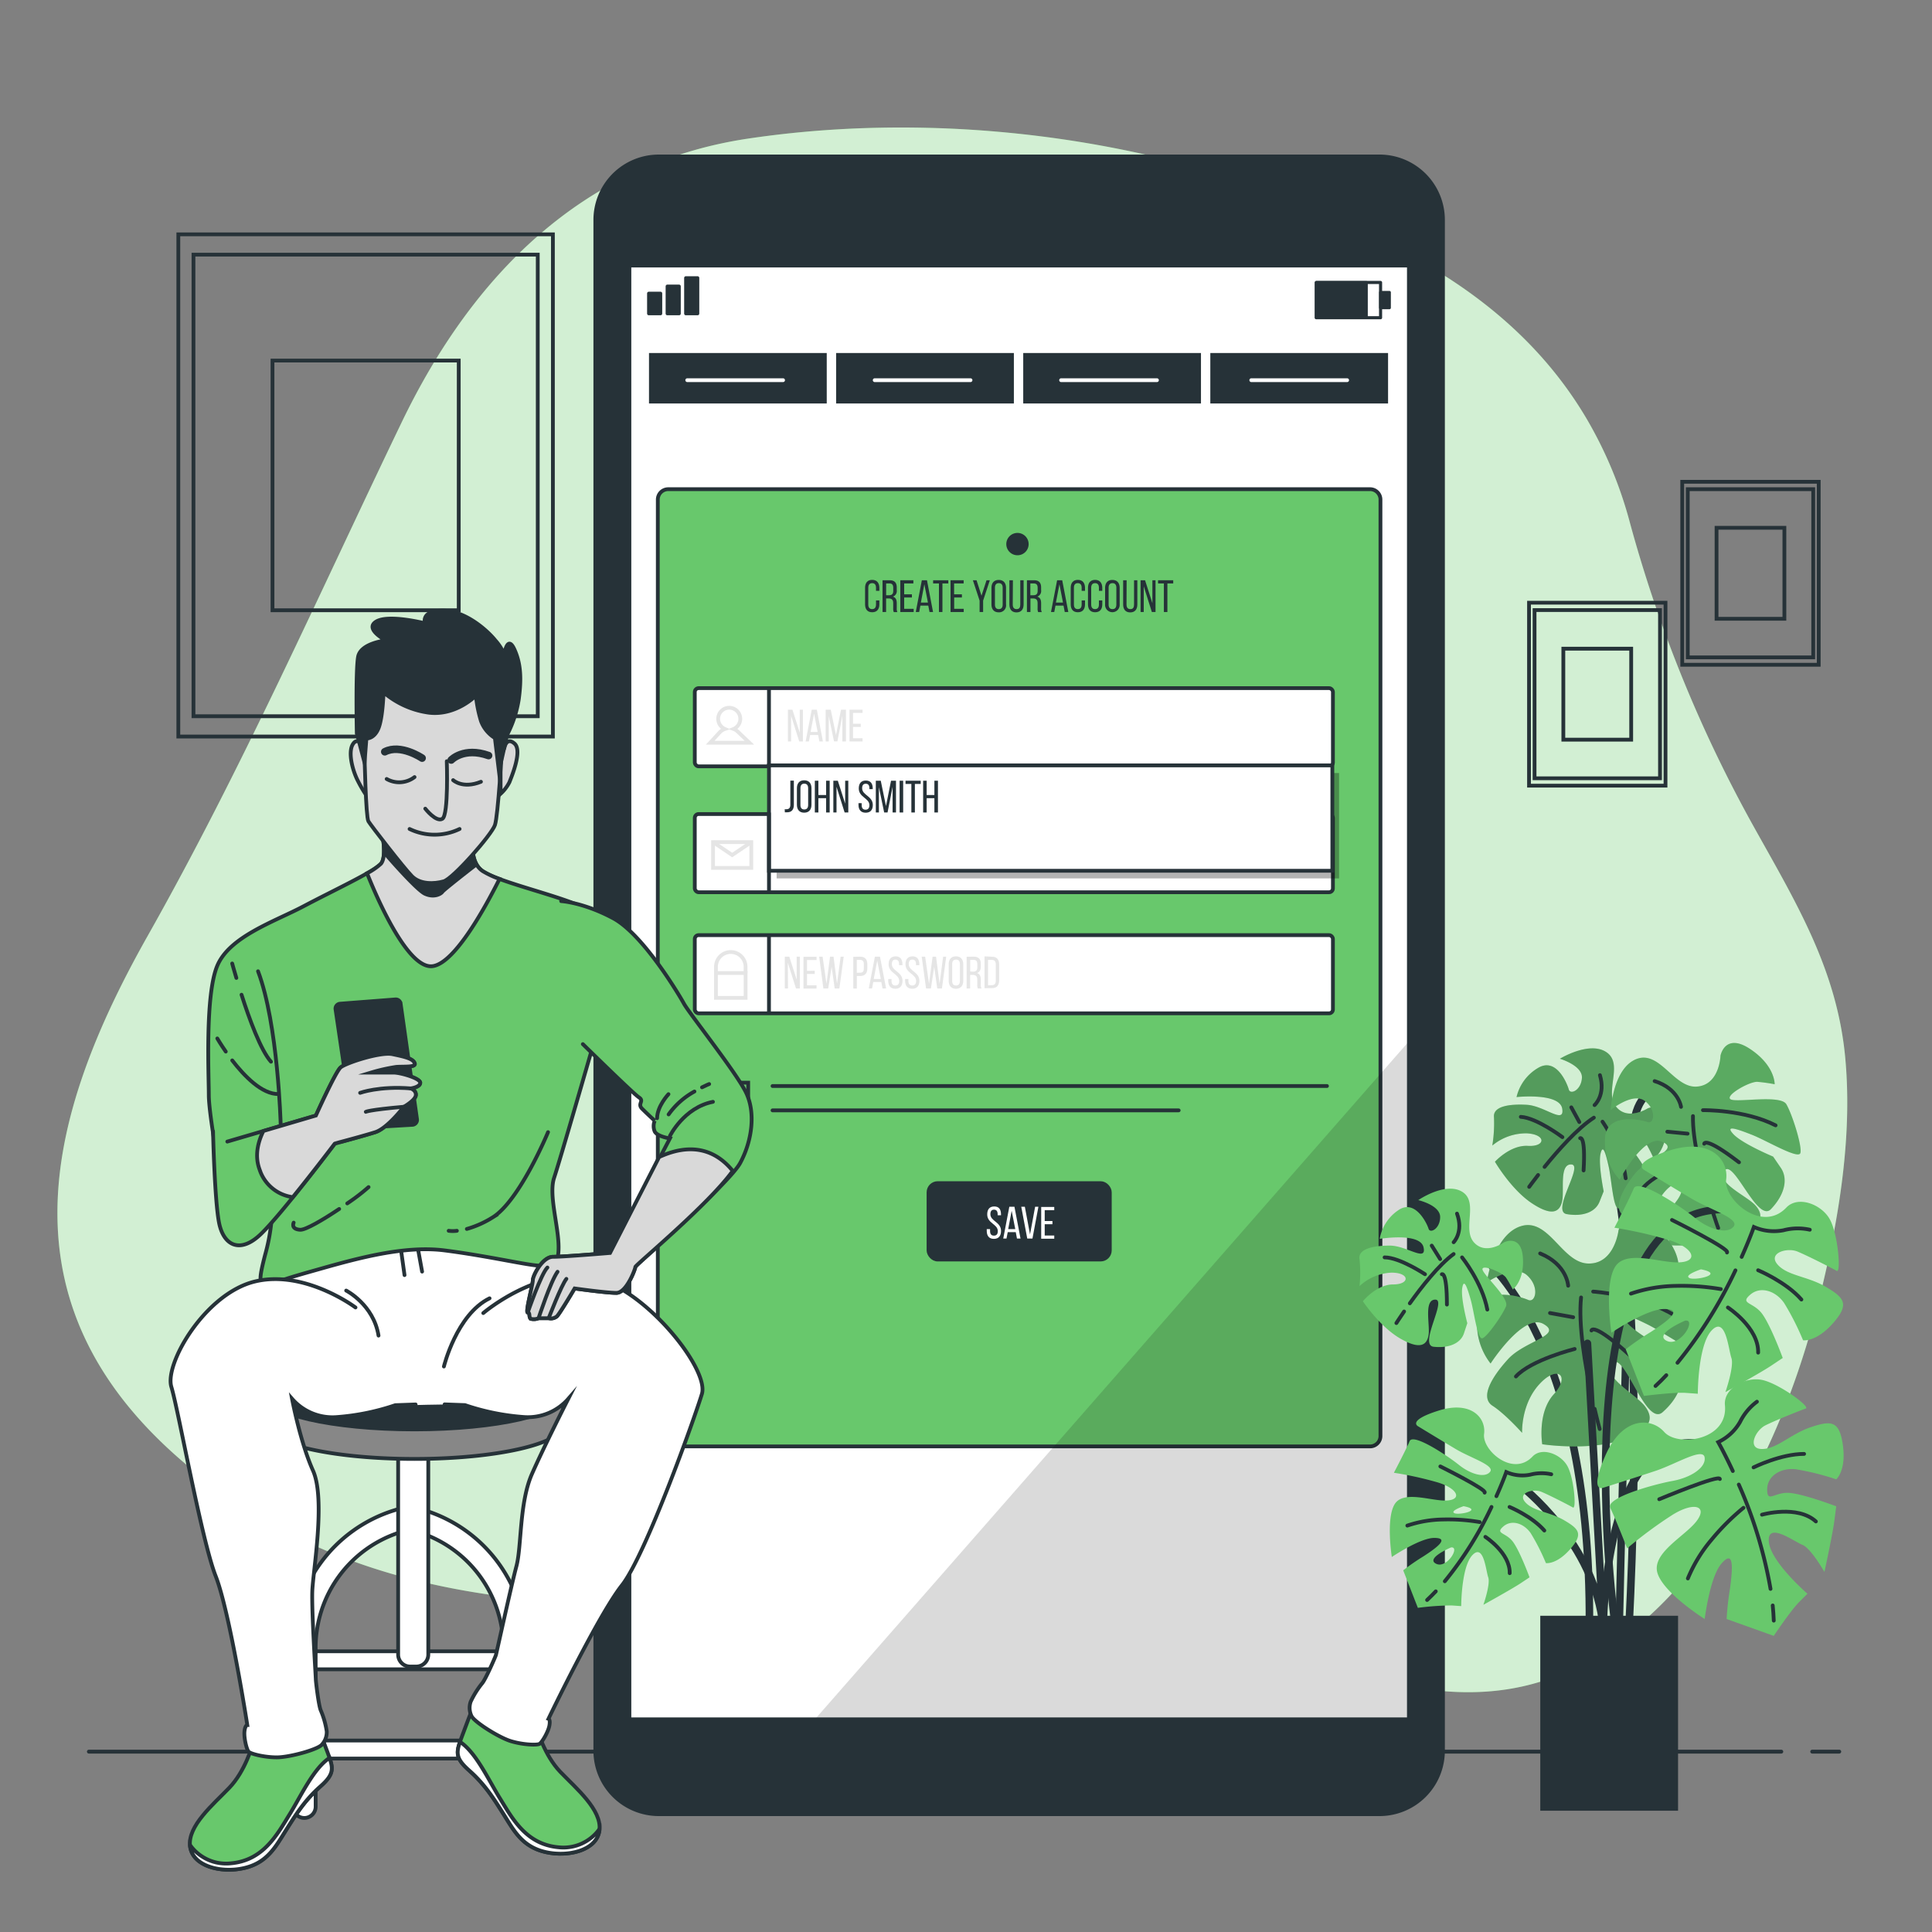 <svg xmlns="http://www.w3.org/2000/svg" viewBox="0 0 500 500"><rect x="0" y="0" width="500" height="500" fill="#808080" stroke="none"/><g id="freepik--background-simple--inject-5"><path d="M410.72,108.55c-8.7-14.82-20.88-26.94-36.28-36.83-51.29-32.93-121-44.78-180.9-35.84-42.8,6.4-71.33,35.49-89.58,73.4-21.57,44.8-41.15,89.36-65.71,132.87C10.07,292.08-2.57,344,58.66,387.06c53,37.29,119.44,27.61,180.18,26.42,20.13-.4,40.41.27,60.22,4.16,39.36,7.75,77.59,35.26,116.3,9.57,29.43-19.53,46.76-56.44,55.16-89.87,5-19.92,8.94-41.9,7.08-63-2-23.17-12.71-40.61-23.7-60.34a351.47,351.47,0,0,1-32.1-78.8A107.85,107.85,0,0,0,410.72,108.55Z" style="fill:#68C86C"></path><path d="M410.72,108.55c-8.7-14.82-20.88-26.94-36.28-36.83-51.29-32.93-121-44.78-180.9-35.84-42.8,6.4-71.33,35.49-89.58,73.4-21.57,44.8-41.15,89.36-65.71,132.87C10.07,292.08-2.57,344,58.66,387.06c53,37.29,119.44,27.61,180.18,26.42,20.13-.4,40.41.27,60.22,4.16,39.36,7.75,77.59,35.26,116.3,9.57,29.43-19.53,46.76-56.44,55.16-89.87,5-19.92,8.94-41.9,7.08-63-2-23.17-12.71-40.61-23.7-60.34a351.47,351.47,0,0,1-32.1-78.8A107.85,107.85,0,0,0,410.72,108.55Z" style="fill:#fff;opacity:0.7"></path></g><g id="freepik--Floor--inject-5"><line x1="469" y1="453.32" x2="476" y2="453.32" style="fill:none;stroke:#263238;stroke-linecap:round;stroke-miterlimit:10"></line><line x1="23" y1="453.32" x2="461" y2="453.32" style="fill:none;stroke:#263238;stroke-linecap:round;stroke-miterlimit:10"></line></g><g id="freepik--Pictures--inject-5"><rect x="46.15" y="60.65" width="96.94" height="129.96" style="fill:none;stroke:#263238;stroke-linecap:round;stroke-miterlimit:10;stroke-width:0.979px"></rect><rect x="50.07" y="65.9" width="89.1" height="119.46" style="fill:none;stroke:#263238;stroke-linecap:round;stroke-miterlimit:10;stroke-width:0.979px"></rect><rect x="70.52" y="93.31" width="48.2" height="64.62" style="fill:none;stroke:#263238;stroke-linecap:round;stroke-miterlimit:10;stroke-width:0.979px"></rect><rect x="395.71" y="155.98" width="35.32" height="47.35" style="fill:none;stroke:#263238;stroke-linecap:round;stroke-miterlimit:10;stroke-width:0.979px"></rect><rect x="397.14" y="157.89" width="32.47" height="43.53" style="fill:none;stroke:#263238;stroke-linecap:round;stroke-miterlimit:10;stroke-width:0.979px"></rect><rect x="404.59" y="167.88" width="17.56" height="23.55" style="fill:none;stroke:#263238;stroke-linecap:round;stroke-miterlimit:10;stroke-width:0.979px"></rect><rect x="435.36" y="124.69" width="35.32" height="47.35" style="fill:none;stroke:#263238;stroke-linecap:round;stroke-miterlimit:10;stroke-width:0.979px"></rect><rect x="436.79" y="126.6" width="32.47" height="43.53" style="fill:none;stroke:#263238;stroke-linecap:round;stroke-miterlimit:10;stroke-width:0.979px"></rect><rect x="444.24" y="136.59" width="17.56" height="23.55" style="fill:none;stroke:#263238;stroke-linecap:round;stroke-miterlimit:10;stroke-width:0.979px"></rect></g><g id="freepik--Device--inject-5"><rect x="155.56" y="60.02" width="212.48" height="393.62" style="fill:#fff"></rect><path d="M172.94,126.6H354.57a2.69,2.69,0,0,1,2.69,2.69V371.64a2.69,2.69,0,0,1-2.69,2.69H172.94a2.7,2.7,0,0,1-2.7-2.7V129.3A2.7,2.7,0,0,1,172.94,126.6Z" style="fill:#68C86C;stroke:#263238;stroke-linecap:round;stroke-miterlimit:10;stroke-width:0.979px"></path><rect x="179.81" y="210.67" width="165.15" height="20.24" rx="1" style="fill:#fff;stroke:#263238;stroke-linecap:round;stroke-miterlimit:10;stroke-width:0.979px"></rect><rect x="179.81" y="178.09" width="165.15" height="20.24" rx="1" style="fill:#fff;stroke:#263238;stroke-linecap:round;stroke-miterlimit:10;stroke-width:0.979px"></rect><rect x="200.99" y="200.06" width="145.56" height="27.27" style="opacity:0.3"></rect><rect x="199.01" y="198.08" width="145.8" height="27.27" style="fill:#fff;stroke:#263238;stroke-linecap:round;stroke-miterlimit:10;stroke-width:0.979px"></rect><path d="M203.08,209.43a3.62,3.62,0,0,0,.46,0c.6,0,1-.32,1-1.15v-6.25h.91v6.19c0,1.53-.77,2-1.75,2a5.56,5.56,0,0,1-.58,0Z" style="fill:#263238"></path><path d="M206.24,204c0-1.25.62-2.06,1.88-2.06s1.89.81,1.89,2.06v4.25c0,1.25-.62,2.07-1.89,2.07s-1.88-.82-1.88-2.07Zm.91,4.3c0,.75.31,1.19,1,1.19s1-.44,1-1.19V204c0-.74-.31-1.19-1-1.19s-1,.45-1,1.19Z" style="fill:#263238"></path><path d="M211.8,206.57v3.7h-.92v-8.22h.92v3.7h2v-3.7h.92v8.22h-.92v-3.7Z" style="fill:#263238"></path><path d="M216.49,210.27h-.82v-8.22h1.16l1.9,5.94v-5.94h.81v8.22h-.95l-2.1-6.65Z" style="fill:#263238"></path><path d="M225.86,204v.22H225V204c0-.74-.28-1.17-.94-1.17s-.94.43-.94,1.16c0,1.85,2.76,2,2.76,4.34,0,1.24-.59,2-1.85,2s-1.85-.81-1.85-2v-.47H223v.51c0,.74.31,1.18,1,1.18s1-.44,1-1.18c0-1.83-2.75-2-2.75-4.32,0-1.27.59-2.05,1.82-2.05S225.86,202.78,225.86,204Z" style="fill:#263238"></path><path d="M229.7,210.26h-.88l-1.36-6.54v6.55h-.8v-8.22h1.28l1.35,6.56,1.31-6.56h1.28v8.22H231v-6.61Z" style="fill:#263238"></path><path d="M233.74,202.05v8.22h-.92v-8.22Z" style="fill:#263238"></path><path d="M235.86,210.27v-7.39h-1.51v-.83h3.93v.83h-1.51v7.39Z" style="fill:#263238"></path><path d="M239.82,206.57v3.7h-.91v-8.22h.91v3.7h2v-3.7h.92v8.22h-.92v-3.7Z" style="fill:#263238"></path><rect x="179.81" y="242.01" width="165.15" height="20.24" rx="1" style="fill:#fff;stroke:#263238;stroke-linecap:round;stroke-miterlimit:10;stroke-width:0.979px"></rect><path d="M203.93,255.81h-.82v-8.22h1.16l1.91,5.94v-5.94H207v8.22h-1l-2.11-6.65Z" style="fill:#e5e5e5"></path><path d="M210.85,251.23v.82h-2V255h2.47v.84h-3.38v-8.22h3.38v.83h-2.47v2.81Z" style="fill:#e5e5e5"></path><path d="M214.34,255.81h-1.25L212,247.59h.89l1,7,.92-7h.91l.9,7,.93-7h.8l-1.12,8.22h-1.21l-.79-5.58Z" style="fill:#e5e5e5"></path><path d="M222.63,247.59c1.29,0,1.84.76,1.84,2v1c0,1.3-.61,2-1.91,2h-.81v3.25h-.92v-8.22Zm-.07,4.15c.68,0,1-.31,1-1.1v-1.09c0-.75-.27-1.13-.94-1.13h-.88v3.32Z" style="fill:#e5e5e5"></path><path d="M226,254.15l-.31,1.66h-.85l1.58-8.22h1.32l1.58,8.22h-.92l-.32-1.66Zm.12-.79h1.83l-.92-4.74Z" style="fill:#e5e5e5"></path><path d="M233.55,249.56v.22h-.87v-.27c0-.74-.28-1.17-.94-1.17s-.93.43-.93,1.16c0,1.84,2.76,2,2.76,4.33,0,1.25-.6,2.06-1.86,2.06s-1.84-.81-1.84-2.06v-.47h.85v.52c0,.74.31,1.17,1,1.17s1-.43,1-1.17c0-1.83-2.75-2-2.75-4.32,0-1.27.59-2.06,1.82-2.06S233.55,248.31,233.55,249.56Z" style="fill:#e5e5e5"></path><path d="M237.92,249.56v.22h-.86v-.27c0-.74-.29-1.17-.94-1.17s-.94.43-.94,1.16c0,1.84,2.76,2,2.76,4.33,0,1.25-.6,2.06-1.86,2.06s-1.84-.81-1.84-2.06v-.47h.85v.52c0,.74.31,1.17,1,1.17s1-.43,1-1.17c0-1.83-2.75-2-2.75-4.32,0-1.27.59-2.06,1.82-2.06S237.92,248.31,237.92,249.56Z" style="fill:#e5e5e5"></path><path d="M240.92,255.81h-1.26l-1.12-8.22h.89l1,7,.92-7h.9l.91,7,.92-7h.8l-1.11,8.22h-1.21l-.79-5.58Z" style="fill:#e5e5e5"></path><path d="M245.52,249.57c0-1.26.62-2.07,1.88-2.07s1.89.81,1.89,2.07v4.25c0,1.25-.63,2.07-1.89,2.07s-1.88-.82-1.88-2.07Zm.9,4.3c0,.75.32,1.18,1,1.18s1-.43,1-1.18v-4.35c0-.74-.3-1.18-1-1.18s-1,.44-1,1.18Z" style="fill:#e5e5e5"></path><path d="M252,247.59c1.29,0,1.83.65,1.83,1.87v.67c0,.91-.32,1.47-1,1.69.75.23,1,.84,1,1.72v1.28a2.13,2.13,0,0,0,.17,1h-.93a2.13,2.13,0,0,1-.15-1v-1.29c0-.93-.44-1.23-1.2-1.23h-.65v3.52h-.91v-8.22Zm-.24,3.87c.73,0,1.17-.23,1.17-1.13v-.78c0-.74-.27-1.13-.95-1.13h-.9v3Z" style="fill:#e5e5e5"></path><path d="M256.71,247.59c1.28,0,1.87.77,1.87,2v4.14c0,1.26-.59,2-1.87,2h-1.92v-8.22Zm0,7.38c.66,0,1-.41,1-1.16v-4.23c0-.75-.32-1.16-1-1.16h-1V255Z" style="fill:#e5e5e5"></path><path d="M204.74,191.89h-.82v-8.22h1.16l1.9,5.94v-5.94h.81v8.22h-.95l-2.1-6.65Z" style="fill:#e5e5e5"></path><path d="M209.66,190.23l-.32,1.66h-.84l1.57-8.22h1.33l1.57,8.22h-.91l-.32-1.66Zm.12-.79h1.83l-.93-4.74Z" style="fill:#e5e5e5"></path><path d="M216.72,191.87h-.88l-1.36-6.54v6.56h-.8v-8.22H215l1.35,6.56,1.3-6.56h1.28v8.22H218v-6.62Z" style="fill:#e5e5e5"></path><path d="M222.76,187.31v.82h-2v2.92h2.47v.84h-3.38v-8.22h3.38v.83h-2.47v2.81Z" style="fill:#e5e5e5"></path><path d="M227.58,152.16v.74h-.87v-.79c0-.74-.3-1.19-1-1.19s-1,.45-1,1.19v4.34c0,.74.31,1.19,1,1.19s1-.45,1-1.19v-1.06h.87v1c0,1.24-.59,2.06-1.86,2.06s-1.84-.82-1.84-2.06v-4.25c0-1.25.58-2.07,1.84-2.07S227.58,150.91,227.58,152.16Z" style="fill:#263238"></path><path d="M230.24,150.17c1.3,0,1.84.66,1.84,1.88v.67a1.54,1.54,0,0,1-1,1.69c.75.22,1,.83,1,1.71v1.29a2.07,2.07,0,0,0,.16,1h-.93a2.21,2.21,0,0,1-.15-1V156.1c0-.93-.43-1.22-1.2-1.22h-.64v3.51h-.92v-8.22Zm-.23,3.88c.73,0,1.16-.24,1.16-1.13v-.79c0-.74-.27-1.13-.95-1.13h-.89v3.05Z" style="fill:#263238"></path><path d="M236,153.81v.82h-2v2.93h2.46v.83H233v-8.22h3.38V151H234v2.81Z" style="fill:#263238"></path><path d="M238.2,156.74l-.32,1.65H237l1.57-8.22h1.33l1.57,8.22h-.91l-.32-1.65Zm.12-.79h1.83l-.93-4.75Z" style="fill:#263238"></path><path d="M243,158.39V151h-1.51v-.83h3.93V151h-1.52v7.39Z" style="fill:#263238"></path><path d="M248.94,153.81v.82h-2v2.93h2.47v.83H246v-8.22h3.39V151h-2.47v2.81Z" style="fill:#263238"></path><path d="M253.52,155.44l-1.74-5.27h.95l1.28,4,1.3-4h.86l-1.74,5.27v2.95h-.91Z" style="fill:#263238"></path><path d="M256.59,152.16c0-1.26.62-2.07,1.88-2.07s1.89.81,1.89,2.07v4.25a1.8,1.8,0,0,1-1.89,2.06c-1.26,0-1.88-.82-1.88-2.06Zm.9,4.29c0,.76.32,1.19,1,1.19s1-.43,1-1.19v-4.34c0-.74-.3-1.19-1-1.19s-1,.45-1,1.19Z" style="fill:#263238"></path><path d="M262.1,156.45c0,.74.29,1.19,1,1.19s.95-.45.95-1.19v-6.28h.86v6.24c0,1.24-.58,2.08-1.84,2.08s-1.84-.84-1.84-2.08v-6.24h.91Z" style="fill:#263238"></path><path d="M267.61,150.17c1.29,0,1.83.66,1.83,1.88v.67a1.54,1.54,0,0,1-1,1.69c.75.22,1,.83,1,1.71v1.29a2,2,0,0,0,.17,1h-.93a2.08,2.08,0,0,1-.15-1V156.1c0-.93-.44-1.22-1.2-1.22h-.65v3.51h-.91v-8.22Zm-.24,3.88c.73,0,1.17-.24,1.17-1.13v-.79c0-.74-.27-1.13-1-1.13h-.89v3.05Z" style="fill:#263238"></path><path d="M273.16,156.74l-.32,1.65H272l1.58-8.22h1.32l1.58,8.22h-.92l-.32-1.65Zm.11-.79h1.83l-.92-4.75Z" style="fill:#263238"></path><path d="M280.8,152.16v.74h-.87v-.79c0-.74-.29-1.19-1-1.19s-1,.45-1,1.19v4.34c0,.74.3,1.19,1,1.19s1-.45,1-1.19v-1.06h.87v1c0,1.24-.58,2.06-1.85,2.06s-1.85-.82-1.85-2.06v-4.25c0-1.25.59-2.07,1.85-2.07S280.8,150.91,280.8,152.16Z" style="fill:#263238"></path><path d="M285.27,152.16v.74h-.87v-.79c0-.74-.3-1.19-1-1.19s-1,.45-1,1.19v4.34c0,.74.31,1.19,1,1.19s1-.45,1-1.19v-1.06h.87v1c0,1.24-.59,2.06-1.86,2.06s-1.84-.82-1.84-2.06v-4.25c0-1.25.59-2.07,1.84-2.07S285.27,150.91,285.27,152.16Z" style="fill:#263238"></path><path d="M286,152.16c0-1.26.63-2.07,1.88-2.07s1.89.81,1.89,2.07v4.25a1.89,1.89,0,1,1-3.77,0Zm.91,4.29c0,.76.31,1.19,1,1.19s1-.43,1-1.19v-4.34c0-.74-.31-1.19-1-1.19s-1,.45-1,1.19Z" style="fill:#263238"></path><path d="M291.54,156.45c0,.74.3,1.19,1,1.19s.95-.45.95-1.19v-6.28h.85v6.24c0,1.24-.57,2.08-1.84,2.08s-1.83-.84-1.83-2.08v-6.24h.9Z" style="fill:#263238"></path><path d="M296,158.39h-.82v-8.22h1.16l1.9,5.94v-5.94h.81v8.22h-.95l-2.1-6.65Z" style="fill:#263238"></path><path d="M301.21,158.39V151H299.7v-.83h3.93V151h-1.51v7.39Z" style="fill:#263238"></path><rect x="240.3" y="306.19" width="46.92" height="19.78" rx="2.38" style="fill:#263238;stroke:#263238;stroke-linecap:round;stroke-miterlimit:10;stroke-width:0.979px"></rect><path d="M259.06,314.29v.22h-.87v-.27c0-.74-.28-1.18-.94-1.18s-.94.44-.94,1.17c0,1.84,2.76,2,2.76,4.33,0,1.25-.6,2.06-1.86,2.06s-1.84-.81-1.84-2.06v-.47h.86v.52c0,.74.3,1.17,1,1.17s1-.43,1-1.17c0-1.83-2.74-2-2.74-4.32,0-1.27.58-2.06,1.82-2.06S259.06,313,259.06,314.29Z" style="fill:#fff"></path><path d="M260.8,318.88l-.32,1.65h-.84l1.57-8.22h1.33l1.57,8.22h-.92l-.31-1.65Zm.12-.79h1.83l-.93-4.74Z" style="fill:#fff"></path><path d="M265.23,312.31l1.34,7.15,1.32-7.15h.85l-1.54,8.22h-1.35l-1.55-8.22Z" style="fill:#fff"></path><path d="M272.37,316v.83h-2v2.92h2.47v.83h-3.38v-8.22h3.38v.84h-2.47V316Z" style="fill:#fff"></path><path d="M266.21,140.81a2.89,2.89,0,1,0-2.89,2.89A2.88,2.88,0,0,0,266.21,140.81Z" style="fill:#263238"></path><line x1="199.01" y1="178.17" x2="199.01" y2="198.08" style="fill:#fff;stroke:#263238;stroke-linecap:round;stroke-miterlimit:10;stroke-width:0.979px"></line><line x1="199.01" y1="210.49" x2="199.01" y2="230.4" style="fill:#fff;stroke:#263238;stroke-linecap:round;stroke-miterlimit:10;stroke-width:0.979px"></line><line x1="199.01" y1="242.15" x2="199.01" y2="262.05" style="fill:#fff;stroke:#263238;stroke-linecap:round;stroke-miterlimit:10;stroke-width:0.979px"></line><path d="M183.8,192.21h10.14l-3-2.86a3.19,3.19,0,0,0-1.1-.69,2.86,2.86,0,1,0-2.23,0,3.32,3.32,0,0,0-1.37.89Z" style="fill:#fff;stroke:#e5e5e5;stroke-miterlimit:10;stroke-width:0.979px"></path><rect x="185.29" y="251.82" width="7.67" height="6.43" style="fill:#fff;stroke:#e5e5e5;stroke-miterlimit:10;stroke-width:0.979px"></rect><path d="M185.29,251.82v-1.61a3.83,3.83,0,0,1,3.83-3.83h0a3.83,3.83,0,0,1,3.83,3.83v1.61" style="fill:none;stroke:#e5e5e5;stroke-miterlimit:10;stroke-width:0.979px"></path><rect x="184.54" y="217.94" width="9.89" height="6.68" style="fill:#fff;stroke:#e5e5e5;stroke-miterlimit:10;stroke-width:0.979px"></rect><polyline points="184.54 217.94 189.49 221.28 194.44 217.94" style="fill:none;stroke:#e5e5e5;stroke-miterlimit:10;stroke-width:0.979px"></polyline><rect x="185.61" y="280.2" width="8.02" height="8.02" style="fill:none;stroke:#263238;stroke-linecap:round;stroke-miterlimit:10;stroke-width:0.979px"></rect><line x1="199.93" y1="281.06" x2="343.42" y2="281.06" style="fill:none;stroke:#263238;stroke-linecap:round;stroke-miterlimit:10;stroke-width:0.979px"></line><line x1="199.93" y1="287.36" x2="305.04" y2="287.36" style="fill:none;stroke:#263238;stroke-linecap:round;stroke-miterlimit:10;stroke-width:0.979px"></line><polygon points="369.18 454.85 369.18 264.3 202.23 454.85 369.18 454.85" style="fill:#080808;opacity:0.15"></polygon><rect x="167.96" y="91.36" width="46" height="13.06" style="fill:#263238"></rect><rect x="216.39" y="91.36" width="46" height="13.06" style="fill:#263238"></rect><rect x="264.81" y="91.36" width="46" height="13.06" style="fill:#263238"></rect><rect x="313.23" y="91.36" width="46" height="13.06" style="fill:#263238"></rect><line x1="177.86" y1="98.39" x2="202.66" y2="98.39" style="fill:none;stroke:#fff;stroke-linecap:round;stroke-miterlimit:10;stroke-width:0.979px"></line><line x1="226.37" y1="98.39" x2="251.17" y2="98.39" style="fill:none;stroke:#fff;stroke-linecap:round;stroke-miterlimit:10;stroke-width:0.979px"></line><line x1="274.61" y1="98.39" x2="299.42" y2="98.39" style="fill:none;stroke:#fff;stroke-linecap:round;stroke-miterlimit:10;stroke-width:0.979px"></line><line x1="323.83" y1="98.39" x2="348.64" y2="98.39" style="fill:none;stroke:#fff;stroke-linecap:round;stroke-miterlimit:10;stroke-width:0.979px"></line><path d="M357,40H170.5a16.92,16.92,0,0,0-16.92,16.92V453.08A16.92,16.92,0,0,0,170.5,470H357a16.92,16.92,0,0,0,16.93-16.92V56.93A16.92,16.92,0,0,0,357,40Zm7.13,404.47H163.38V69.21H364.13Z" style="fill:#263238"></path><rect x="340.65" y="73.1" width="16.64" height="9.13" style="fill:none;stroke:#263238;stroke-linecap:round;stroke-linejoin:round;stroke-width:0.804px"></rect><rect x="340.65" y="73.1" width="12.98" height="9.13" style="fill:#263238;stroke:#263238;stroke-linecap:round;stroke-linejoin:round;stroke-width:0.71px"></rect><rect x="357.26" y="75.65" width="2.34" height="4.02" style="fill:#263238;stroke:#263238;stroke-linecap:round;stroke-linejoin:round;stroke-width:0.71px"></rect><rect x="167.9" y="75.93" width="3.05" height="5.23" style="fill:#263238;stroke:#263238;stroke-linecap:round;stroke-linejoin:round;stroke-width:0.865px"></rect><rect x="172.7" y="74.09" width="3.05" height="7.07" style="fill:#263238;stroke:#263238;stroke-linecap:round;stroke-linejoin:round;stroke-width:0.865px"></rect><rect x="177.49" y="71.92" width="3.05" height="9.24" style="fill:#263238;stroke:#263238;stroke-linecap:round;stroke-linejoin:round;stroke-width:0.865px"></rect></g><g id="freepik--Plants--inject-5"><path d="M437.38,283.33s-13.78-7.65-14.8,9.7S419,423.23,419,423.23" style="fill:none;stroke:#263238;stroke-linecap:round;stroke-miterlimit:10;stroke-width:1.958px"></path><path d="M415.42,294.56s11.24,25,6.14,127.14" style="fill:none;stroke:#263238;stroke-linecap:round;stroke-miterlimit:10;stroke-width:1.958px"></path><path d="M426.46,286.83s-5.27,3.38-8.27-.49,2-10.95-2.4-14S403.7,274,403.7,274s5.89,1.74,5.7,4.95-3,4.44-3.4,3-3.19-8.49-8-5.54a11.88,11.88,0,0,0-5.52,7.51s11.14-1.19,11.82,3-4.57-.74-9.17-1-8.78.41-8.49,3.19a36.19,36.19,0,0,1-.43,7.36,13.66,13.66,0,0,1,8.95-3.16c5.06.29,4.87,3.51.27,3.24s-8.54,4.11-8.54,4.11,4.18,7.16,9.51,10.71,7.25,2.27,7.87-.46-.81-9.74,2.41-9.55-5.33,12.14-1.22,12.85,7.41-.49,8.49-3.19l1.08-2.71s-1.43-7-.81-9.73,1.38.08,2.11,3.35,1.19,11.14,2.59,10.77,5.9-6.11,6.95-8.36-5.92-9.11-5.84-10.49,5.47,1.24,6.3,2.68a35.16,35.16,0,0,1,1.65,3.32s3.36-2.1,3.28-8.57S426.46,286.83,426.46,286.83Z" style="fill:#68C86C"></path><path d="M426.46,286.83s-5.27,3.38-8.27-.49,2-10.95-2.4-14S403.7,274,403.7,274s5.89,1.74,5.7,4.95-3,4.44-3.4,3-3.19-8.49-8-5.54a11.88,11.88,0,0,0-5.52,7.51s11.14-1.19,11.82,3-4.57-.74-9.17-1-8.78.41-8.49,3.19a36.19,36.19,0,0,1-.43,7.36,13.66,13.66,0,0,1,8.95-3.16c5.06.29,4.87,3.51.27,3.24s-8.54,4.11-8.54,4.11,4.18,7.16,9.51,10.71,7.25,2.27,7.87-.46-.81-9.74,2.41-9.55-5.33,12.14-1.22,12.85,7.41-.49,8.49-3.19l1.08-2.71s-1.43-7-.81-9.73,1.38.08,2.11,3.35,1.19,11.14,2.59,10.77,5.9-6.11,6.95-8.36-5.92-9.11-5.84-10.49,5.47,1.24,6.3,2.68a35.16,35.16,0,0,1,1.65,3.32s3.36-2.1,3.28-8.57S426.46,286.83,426.46,286.83Z" style="fill:#263238;opacity:0.3"></path><path d="M399.73,302c3.44-4.25,8.51-10,12.76-12.75" style="fill:none;stroke:#263238;stroke-linecap:round;stroke-miterlimit:10;stroke-width:0.979px"></path><path d="M395.75,307.16s.88-1.23,2.31-3.07" style="fill:none;stroke:#263238;stroke-linecap:round;stroke-miterlimit:10;stroke-width:0.979px"></path><path d="M414.73,290.29s5.11,7.22,6,14.65" style="fill:none;stroke:#263238;stroke-linecap:round;stroke-miterlimit:10;stroke-width:0.979px"></path><path d="M408.94,294.56s1.44-.84.89,8.35" style="fill:none;stroke:#263238;stroke-linecap:round;stroke-miterlimit:10;stroke-width:0.979px"></path><path d="M412.67,286s2.93-2.59,1.39-7.75" style="fill:none;stroke:#263238;stroke-linecap:round;stroke-miterlimit:10;stroke-width:0.979px"></path><line x1="408.73" y1="290.39" x2="406.65" y2="286.58" style="fill:none;stroke:#263238;stroke-linecap:round;stroke-miterlimit:10;stroke-width:0.979px"></line><path d="M404.35,294.29s-6.63-5-10.76-5.25" style="fill:none;stroke:#263238;stroke-linecap:round;stroke-miterlimit:10;stroke-width:0.979px"></path><path d="M445.26,273.21s-.21,7.58-6.13,8-9.58-9.5-15.63-7.13-6.65,13.19-6.65,13.19,5.75-4.72,8.85-2.34,2.37,6.06.7,5.48-10.67-2.6-11,4.2a14.39,14.39,0,0,0,3.76,10.65s6.41-12,11.06-9.78-3.84,4.08-7.25,8.49-5.58,9.08-2.59,10.68a43.85,43.85,0,0,1,7.06,5.44s-.81-6.25,2.94-11.11,6.84-2.48,3.43,1.94-1.71,11.35-1.71,11.35,10,.69,17.21-2.22,7.21-5.71,4.9-8.19-10.29-5.83-7.91-8.92,8.52,13.61,12,10,4.56-7.75,2.59-10.68l-2-2.93s-8-3.34-10.3-5.82,1-1.32,4.8.17,12,6.41,12.54,4.74-2.1-10.06-3.63-12.65-13.15-.28-14.48-1.31,5-4.61,7-4.48a43.49,43.49,0,0,1,4.46.62s.17-4.79-6.35-9.12S445.26,273.21,445.26,273.21Z" style="fill:#68C86C"></path><path d="M445.26,273.21s-.21,7.58-6.13,8-9.58-9.5-15.63-7.13-6.65,13.19-6.65,13.19,5.75-4.72,8.85-2.34,2.37,6.06.7,5.48-10.67-2.6-11,4.2a14.39,14.39,0,0,0,3.76,10.65s6.41-12,11.06-9.78-3.84,4.08-7.25,8.49-5.58,9.08-2.59,10.68a43.85,43.85,0,0,1,7.06,5.44s-.81-6.25,2.94-11.11,6.84-2.48,3.43,1.94-1.71,11.35-1.71,11.35,10,.69,17.21-2.22,7.21-5.71,4.9-8.19-10.29-5.83-7.91-8.92,8.52,13.61,12,10,4.56-7.75,2.59-10.68l-2-2.93s-8-3.34-10.3-5.82,1-1.32,4.8.17,12,6.41,12.54,4.74-2.1-10.06-3.63-12.65-13.15-.28-14.48-1.31,5-4.61,7-4.48a43.49,43.49,0,0,1,4.46.62s.17-4.79-6.35-9.12S445.26,273.21,445.26,273.21Z" style="fill:#263238;opacity:0.2"></path><path d="M442.21,310.3C440.3,304,438,295,438.14,288.84" style="fill:none;stroke:#263238;stroke-linecap:round;stroke-miterlimit:10;stroke-width:0.979px"></path><path d="M444.67,317.82s-.63-1.72-1.49-4.41" style="fill:none;stroke:#263238;stroke-linecap:round;stroke-miterlimit:10;stroke-width:0.979px"></path><path d="M440.72,287.31s10.71-.19,18.8,3.93" style="fill:none;stroke:#263238;stroke-linecap:round;stroke-miterlimit:10;stroke-width:0.979px"></path><path d="M441.05,296s.14-2,9,4.8" style="fill:none;stroke:#263238;stroke-linecap:round;stroke-miterlimit:10;stroke-width:0.979px"></path><path d="M435.05,286.46s-.61-4.7-6.83-6.67" style="fill:none;stroke:#263238;stroke-linecap:round;stroke-miterlimit:10;stroke-width:0.979px"></path><line x1="436.74" y1="293.39" x2="431.5" y2="292.88" style="fill:none;stroke:#263238;stroke-linecap:round;stroke-miterlimit:10;stroke-width:0.979px"></line><path d="M437.65,300.43s-9.52,3.23-12.59,7.2" style="fill:none;stroke:#263238;stroke-linecap:round;stroke-miterlimit:10;stroke-width:0.979px"></path><path d="M381.73,323.67s30.13,19.91,29.61,97" style="fill:none;stroke:#263238;stroke-linecap:round;stroke-miterlimit:10;stroke-width:1.958px"></path><path d="M418.87,318.41s-1,8.73-7.82,8.59-10.16-11.86-17.37-9.69-8.91,14.59-8.91,14.59,7.08-4.9,10.43-1.86,2.17,7.21.3,6.38-12.07-4-13.08,3.82a16.63,16.63,0,0,0,3.34,12.64s8.52-13.2,13.69-10.24-4.83,4.34-9.17,9.11-7.3,9.94-4,12.07,7.64,7,7.64,7-.35-7.3,4.43-12.55,8.13-2.21,3.78,2.56-3,12.94-3,12.94,11.51,1.75,20.06-.94,8.87-5.91,6.43-9-11.33-7.69-8.29-11,8.55,16.51,12.94,12.65,6-8.51,4-12.07l-2-3.57s-8.91-4.61-11.34-7.69,1.31-1.43,5.52.65,13.2,8.52,14,6.66-1.48-11.82-3-14.95-15.15-1.57-16.59-2.87,6.17-4.86,8.48-4.51a47.91,47.91,0,0,1,5.08,1.13s.65-5.52-6.47-11.12S418.87,318.41,418.87,318.41Z" style="fill:#68C86C"></path><path d="M418.87,318.41s-1,8.73-7.82,8.59-10.16-11.86-17.37-9.69-8.91,14.59-8.91,14.59,7.08-4.9,10.43-1.86,2.17,7.21.3,6.38-12.07-4-13.08,3.82a16.63,16.63,0,0,0,3.34,12.64s8.52-13.2,13.69-10.24-4.83,4.34-9.17,9.11-7.3,9.94-4,12.07,7.64,7,7.64,7-.35-7.3,4.43-12.55,8.13-2.21,3.78,2.56-3,12.94-3,12.94,11.51,1.75,20.06-.94,8.87-5.91,6.43-9-11.33-7.69-8.29-11,8.55,16.51,12.94,12.65,6-8.51,4-12.07l-2-3.57s-8.91-4.61-11.34-7.69,1.31-1.43,5.52.65,13.2,8.52,14,6.66-1.48-11.82-3-14.95-15.15-1.57-16.59-2.87,6.17-4.86,8.48-4.51a47.91,47.91,0,0,1,5.08,1.13s.65-5.52-6.47-11.12S418.87,318.41,418.87,318.41Z" style="fill:#263238;opacity:0.3"></path><path d="M411.85,360.92c-1.61-7.49-3.42-18.09-2.67-25.14" style="fill:none;stroke:#263238;stroke-linecap:round;stroke-miterlimit:10;stroke-width:0.979px"></path><path d="M414,369.83s-.57-2-1.31-5.23" style="fill:none;stroke:#263238;stroke-linecap:round;stroke-miterlimit:10;stroke-width:0.979px"></path><path d="M412.31,334.26s12.38.79,21.32,6.31" style="fill:none;stroke:#263238;stroke-linecap:round;stroke-miterlimit:10;stroke-width:0.979px"></path><path d="M411.87,344.33s.35-2.3,9.9,6.39" style="fill:none;stroke:#263238;stroke-linecap:round;stroke-miterlimit:10;stroke-width:0.979px"></path><path d="M405.84,332.74s-.26-5.48-7.25-8.35" style="fill:none;stroke:#263238;stroke-linecap:round;stroke-miterlimit:10;stroke-width:0.979px"></path><line x1="407.14" y1="340.9" x2="401.14" y2="339.81" style="fill:none;stroke:#263238;stroke-linecap:round;stroke-miterlimit:10;stroke-width:0.979px"></line><path d="M407.52,349.11s-11.29,2.82-15.2,7.12" style="fill:none;stroke:#263238;stroke-linecap:round;stroke-miterlimit:10;stroke-width:0.979px"></path><path d="M393.48,384.43s19.4,14.8,21.44,36.76l-4.09-73.53" style="fill:none;stroke:#263238;stroke-linecap:round;stroke-miterlimit:10;stroke-width:1.958px"></path><path d="M440.45,373.7c-25.53-4.59-25.53,47.49-25.53,47.49" style="fill:none;stroke:#263238;stroke-linecap:round;stroke-miterlimit:10;stroke-width:1.958px"></path><path d="M418,420.67S403.18,313,446.06,313" style="fill:none;stroke:#263238;stroke-linecap:round;stroke-miterlimit:10;stroke-width:1.958px"></path><path d="M430.72,370.61c-3.49-3.93-10.9-3.93-15.26,6.1S415,385,415,385s8.28-2.61,13.51-4.36,12.2-6.1,12.64-3.49-3.49,5.24-8.28,6.11-17.44,4.36-16.13,7,4.36,10.46,4.36,10.46A110.93,110.93,0,0,1,432.9,392c5.67-3.48,9.15-2.17,6.1,1.75s-11.77,8.28-10,13.51S441.18,419,441.18,419s1.31-10.9,4.36-14.38,3,.43,2.18,6.53a71.33,71.33,0,0,0-.87,7.85l12.2,4.36s4.36-6.54,6.54-8.72l2.18-2.18s-9.59-8.28-10-13.51,6.54,0,8.72.87,5.67,7,5.67,7,2.18-10,2.61-13.51l.44-3.48s-9.15-3.49-12.64-3.49-5.23,2.61-5.23-.87,3.48-5.67,7.41-5.23a67.58,67.58,0,0,1,10.46,2.61s2.61-2.18,1.74-8.72-3.05-6.53-8.28-4.79S459.92,375,456,375s-1.74-4.8.87-6.11,9.16-3.92,10.46-4.36-7-6.53-11.33-7.41-10,2.2-9.59,6.54C447.28,372.79,434.21,374.53,430.72,370.61Z" style="fill:#68C86C"></path><path d="M458.78,415.49q.2,2,.27,3.93" style="fill:none;stroke:#263238;stroke-linecap:round;stroke-miterlimit:10;stroke-width:0.979px"></path><path d="M450,384.2a115.72,115.72,0,0,1,8.21,27" style="fill:none;stroke:#263238;stroke-linecap:round;stroke-miterlimit:10;stroke-width:0.979px"></path><path d="M448.45,380.7c-2.16-4.65-3.78-7.48-3.78-7.48a12.85,12.85,0,0,0,5.66-5.23,14.55,14.55,0,0,1,4.36-5.23" style="fill:none;stroke:#263238;stroke-linecap:round;stroke-miterlimit:10;stroke-width:0.979px"></path><path d="M429.41,388s15.69-6.54,15.69-5.23" style="fill:none;stroke:#263238;stroke-linecap:round;stroke-miterlimit:10;stroke-width:0.979px"></path><path d="M453.82,379.76s7-3.49,13.08-3.49" style="fill:none;stroke:#263238;stroke-linecap:round;stroke-miterlimit:10;stroke-width:0.979px"></path><path d="M451.21,390.22a60.14,60.14,0,0,0-8.29,8.28,37.76,37.76,0,0,0-6.1,10" style="fill:none;stroke:#263238;stroke-linecap:round;stroke-miterlimit:10;stroke-width:0.979px"></path><path d="M456,392s9.15-2.61,13.95,1.75" style="fill:none;stroke:#263238;stroke-linecap:round;stroke-miterlimit:10;stroke-width:0.979px"></path><path d="M472.58,333.07c-4.74-2.81-10-2.87-12.56-5.83s2.47-4.46,5.17-3.34,9,4.34,10.15,5,.37-9.55-1.83-13.42-8.22-6.11-11.22-2.95c-6.34,6.66-16.23-2.08-15.56-7.28s-4.18-10.8-14.61-7.52-6.54,5.1-6.54,5.1,7.41,4.54,12.15,7.35,12.61,5.21,10.92,7.26-6.23.79-10-2.26-14.72-10.31-15.84-7.6-5,10.15-5,10.15A109.19,109.19,0,0,1,432,320.94c6.35,2,7.65,5.48,2.69,5.75s-14-3.46-16.78,1.29-.88,16.93-.88,16.93,9.08-6.16,13.72-6.14,1.67,2.59-3.51,5.93a69.92,69.92,0,0,0-6.5,4.49l4.71,12.07s7.79-1,10.87-.78l3.07.22s0-12.67,3.63-16.43,4.29,4.94,5.06,7.15-1.55,8.86-1.55,8.86,9-4.93,11.92-6.89l2.92-1.95s-3.37-9.2-5.66-11.84-5.4-2.23-2.77-4.52,6.57-1.08,8.81,2.17a68.31,68.31,0,0,1,4.88,9.61s3.36.55,7.73-4.39S477.33,335.88,472.58,333.07ZM431.33,347c-3.49-1.74,4.8-5.23,4.8-5.23C439.18,341.35,434.82,348.76,431.33,347Zm5.87-16.27c-1.48-.75,3-2.23,3-2.23C446.62,329.76,438.69,331.49,437.2,330.75Z" style="fill:#68C86C"></path><path d="M431.24,355.9c-.91,1-1.84,1.89-2.8,2.79" style="fill:none;stroke:#263238;stroke-linecap:round;stroke-miterlimit:10;stroke-width:0.979px"></path><path d="M449.13,328.77a115.74,115.74,0,0,1-15,23.91" style="fill:none;stroke:#263238;stroke-linecap:round;stroke-miterlimit:10;stroke-width:0.979px"></path><path d="M450.74,325.29c2.09-4.67,3.16-7.75,3.16-7.75a12.9,12.9,0,0,0,7.67.85,14.5,14.5,0,0,1,6.8-.14" style="fill:none;stroke:#263238;stroke-linecap:round;stroke-miterlimit:10;stroke-width:0.979px"></path><path d="M432.71,315.73s15.22,7.57,14.24,8.42" style="fill:none;stroke:#263238;stroke-linecap:round;stroke-miterlimit:10;stroke-width:0.979px"></path><path d="M455,328.74s7.2,3,11.2,7.58" style="fill:none;stroke:#263238;stroke-linecap:round;stroke-miterlimit:10;stroke-width:0.979px"></path><path d="M445.35,333.62a60.71,60.71,0,0,0-11.68-.83,37.49,37.49,0,0,0-11.57,2" style="fill:none;stroke:#263238;stroke-linecap:round;stroke-miterlimit:10;stroke-width:0.979px"></path><path d="M447.18,338.38s8,5.2,7.83,11.68" style="fill:none;stroke:#263238;stroke-linecap:round;stroke-miterlimit:10;stroke-width:0.979px"></path><path d="M404.85,393.47c-3.82-2.26-8-2.31-10.11-4.7s2-3.59,4.17-2.69,7.21,3.5,8.16,4.06.3-7.69-1.47-10.8-6.62-4.91-9-2.37c-5.11,5.36-13.07-1.67-12.52-5.86s-3.37-8.69-11.76-6.05-5.26,4.1-5.26,4.1,6,3.66,9.78,5.91,10.14,4.2,8.78,5.85-5,.64-8.07-1.82-11.85-8.29-12.75-6.12-4.06,8.17-4.06,8.17a89.84,89.84,0,0,1,11.51,2.55c5.11,1.61,6.15,4.42,2.16,4.63s-11.24-2.78-13.5,1-.71,13.62-.71,13.62,7.31-4.95,11-4.94,1.34,2.09-2.83,4.78a57.49,57.49,0,0,0-5.22,3.61l3.79,9.71a69.12,69.12,0,0,1,8.74-.62l2.48.17s0-10.2,2.92-13.22,3.45,4,4.07,5.76-1.25,7.12-1.25,7.12,7.24-4,9.59-5.54l2.35-1.57s-2.71-7.41-4.55-9.52-4.35-1.8-2.23-3.64,5.28-.87,7.09,1.74a55.05,55.05,0,0,1,3.93,7.74s2.7.44,6.22-3.54S408.67,395.72,404.85,393.47Zm-33.2,11.22c-2.8-1.4,3.86-4.21,3.86-4.21C378,400.13,374.46,406.1,371.65,404.69Zm4.73-13.09c-1.2-.6,2.39-1.8,2.39-1.8C384,390.8,377.58,392.2,376.38,391.6Z" style="fill:#68C86C"></path><path d="M371.58,411.84c-.73.77-1.48,1.52-2.25,2.24" style="fill:none;stroke:#263238;stroke-linecap:round;stroke-miterlimit:10;stroke-width:0.979px"></path><path d="M386,390a92.67,92.67,0,0,1-12.08,19.23" style="fill:none;stroke:#263238;stroke-linecap:round;stroke-miterlimit:10;stroke-width:0.979px"></path><path d="M387.27,387.21c1.69-3.76,2.55-6.24,2.55-6.24a10.4,10.4,0,0,0,6.17.68,11.64,11.64,0,0,1,5.47-.11" style="fill:none;stroke:#263238;stroke-linecap:round;stroke-miterlimit:10;stroke-width:0.979px"></path><path d="M372.76,379.51s12.26,6.09,11.46,6.78" style="fill:none;stroke:#263238;stroke-linecap:round;stroke-miterlimit:10;stroke-width:0.979px"></path><path d="M390.67,390s5.8,2.4,9,6.1" style="fill:none;stroke:#263238;stroke-linecap:round;stroke-miterlimit:10;stroke-width:0.979px"></path><path d="M382.94,393.91a48.34,48.34,0,0,0-9.4-.67,30.28,30.28,0,0,0-9.32,1.58" style="fill:none;stroke:#263238;stroke-linecap:round;stroke-miterlimit:10;stroke-width:0.979px"></path><path d="M384.41,397.74s6.42,4.18,6.3,9.4" style="fill:none;stroke:#263238;stroke-linecap:round;stroke-miterlimit:10;stroke-width:0.979px"></path><path d="M389.28,321.49s-4.8,3.48-7.85,0,1.31-10.46-3.05-13.08-11.33,2.18-11.33,2.18,5.66,1.31,5.66,4.36-2.61,4.36-3,3.05-3.48-7.85-7.84-4.79a11.23,11.23,0,0,0-4.8,7.41s10.46-1.75,11.34,2.18-4.36-.44-8.72-.44-8.28.87-7.85,3.49a34,34,0,0,1,0,7,13,13,0,0,1,8.28-3.49c4.8,0,4.8,3.05.44,3.05s-7.85,4.36-7.85,4.36,4.36,6.54,9.59,9.59,7,1.75,7.41-.87-1.3-9.15,1.75-9.15-4.36,11.77-.44,12.2,7-.87,7.85-3.48l.87-2.62s-1.75-6.54-1.31-9.15,1.31,0,2.18,3.05,1.74,10.46,3.05,10,5.23-6.1,6.1-8.28-6.1-8.28-6.1-9.59,5.23.87,6.1,2.18a32.87,32.87,0,0,1,1.75,3.05s3.05-2.18,2.61-8.28S389.28,321.49,389.28,321.49Z" style="fill:#68C86C"></path><path d="M364.86,337.3c3-4.21,7.48-9.93,11.34-12.76" style="fill:none;stroke:#263238;stroke-linecap:round;stroke-miterlimit:10;stroke-width:0.979px"></path><path d="M361.38,342.41s.77-1.21,2-3" style="fill:none;stroke:#263238;stroke-linecap:round;stroke-miterlimit:10;stroke-width:0.979px"></path><path d="M378.38,325.41s5.23,6.54,6.54,13.51" style="fill:none;stroke:#263238;stroke-linecap:round;stroke-miterlimit:10;stroke-width:0.979px"></path><path d="M373.15,329.77s1.31-.87,1.31,7.85" style="fill:none;stroke:#263238;stroke-linecap:round;stroke-miterlimit:10;stroke-width:0.979px"></path><path d="M376.2,321.49s2.62-2.62.87-7.41" style="fill:none;stroke:#263238;stroke-linecap:round;stroke-miterlimit:10;stroke-width:0.979px"></path><line x1="372.71" y1="325.85" x2="370.53" y2="322.36" style="fill:none;stroke:#263238;stroke-linecap:round;stroke-miterlimit:10;stroke-width:0.979px"></line><path d="M368.79,329.77s-6.54-4.36-10.46-4.36" style="fill:none;stroke:#263238;stroke-linecap:round;stroke-miterlimit:10;stroke-width:0.979px"></path><rect x="399.6" y="419.14" width="33.7" height="48.5" style="fill:#263238;stroke:#263238;stroke-linecap:round;stroke-miterlimit:10;stroke-width:1.958px"></rect></g><g id="freepik--Character--inject-5"><rect x="79.22" y="450.45" width="52.2" height="4.66" style="fill:#fff;stroke:#263238;stroke-linecap:round;stroke-miterlimit:10;stroke-width:0.979px"></rect><rect x="79.22" y="427.35" width="52.2" height="4.66" style="fill:#fff;stroke:#263238;stroke-linecap:round;stroke-miterlimit:10;stroke-width:0.979px"></rect><path d="M78.78,470.49a2.94,2.94,0,0,1-2.94-2.94V426.69a37.21,37.21,0,0,1,26-35.76,29.14,29.14,0,0,1,3.52-.9,2.93,2.93,0,1,1,1,5.78h0s-1.08.2-2.77.73a31.35,31.35,0,0,0-21.9,30.15v40.86A2.94,2.94,0,0,1,78.78,470.49Z" style="fill:#fff;stroke:#263238;stroke-linecap:round;stroke-miterlimit:10;stroke-width:0.979px"></path><path d="M133.19,470.49a2.94,2.94,0,0,1-2.93-2.94V426.69a31.35,31.35,0,0,0-21.9-30.15c-1.69-.53-2.76-.72-2.77-.73a2.93,2.93,0,0,1,1-5.78,29.14,29.14,0,0,1,3.52.9,37.21,37.21,0,0,1,26,35.76v40.86A2.94,2.94,0,0,1,133.19,470.49Z" style="fill:#fff;stroke:#263238;stroke-linecap:round;stroke-miterlimit:10;stroke-width:0.979px"></path><path d="M103.05,364.2h7.79a0,0,0,0,1,0,0v64a3.1,3.1,0,0,1-3.1,3.1h-1.6a3.1,3.1,0,0,1-3.1-3.1v-64a0,0,0,0,1,0,0Z" style="fill:#fff;stroke:#263238;stroke-linecap:round;stroke-miterlimit:10;stroke-width:0.979px"></path><path d="M126.47,361.12a157,157,0,0,0-38.43,0H68.74v7.64c0,4.86,17.25,8.81,38.52,8.81s38.51-3.95,38.51-8.81v-7.64Z" style="fill:#878787;stroke:#263238;stroke-linecap:round;stroke-miterlimit:10;stroke-width:0.979px"></path><ellipse cx="107.26" cy="361.12" rx="38.51" ry="8.81" style="fill:#263238;stroke:#263238;stroke-linecap:round;stroke-miterlimit:10;stroke-width:0.979px"></ellipse><path d="M91.59,366.75s8.19-2.55,11.46-2.55,11.65-.36,15.47-.18,4.36.36,9.64.36,10-3.09,14.74-8.36,5.82-15.29,4-20.38-2.91-9.46-6.19-11.83-20.37-4-32.93-3.27-22.92,2.91-29.65,5.64-8.37,6.37-8,8.91,4,18,6.37,23.29,6.37,7.28,7.28,7.28S91.59,366.75,91.59,366.75Z" style="fill:#fff;stroke:#263238;stroke-linecap:round;stroke-miterlimit:10;stroke-width:0.979px"></path><path d="M114.88,353.65s3.27-13.46,11.82-17.65" style="fill:none;stroke:#263238;stroke-linecap:round;stroke-miterlimit:10;stroke-width:0.979px"></path><path d="M89.59,334s7.1,3.64,8.37,11.65" style="fill:none;stroke:#263238;stroke-linecap:round;stroke-miterlimit:10;stroke-width:0.979px"></path><line x1="103.78" y1="323.45" x2="104.69" y2="330" style="fill:none;stroke:#263238;stroke-linecap:round;stroke-miterlimit:10;stroke-width:0.979px"></line><line x1="109.24" y1="329.09" x2="108.15" y2="323.09" style="fill:none;stroke:#263238;stroke-linecap:round;stroke-miterlimit:10;stroke-width:0.979px"></line><path d="M98.76,215s1.48,6.55-.16,8.52-12.45,7-20,11-19.32,7.86-22.43,15.56-2.13,28-2.13,33.4,4.26,30.79,6.88,32.1,9.33.49,9.33.49a50,50,0,0,1-1.64,8.68c-1.47,5.73-1.64,7.37-.16,7.7s1.14-.33,11.63-3.28,23.74-7,35-5.56,21.78,3.93,24.56,3.93,4.92.81,4.92-4.75-2.62-13.6-1.15-18,9.5-32.26,9.5-32.26c9.82-12.9,3.43,25.15,6.55-19.16.82-11.62-3.93-16.87-11.14-19.65S128.73,228,125,225.51s-2.46-8.68-2.46-8.68Z" style="fill:#68C86C;stroke:#263238;stroke-linecap:round;stroke-miterlimit:10;stroke-width:0.979px"></path><path d="M118.24,318.53a8.19,8.19,0,0,1-2.12,0" style="fill:none;stroke:#263238;stroke-linecap:round;stroke-miterlimit:10;stroke-width:0.979px"></path><path d="M141.83,293s-7.37,17.85-14.41,22.11a25.81,25.81,0,0,1-6.6,2.94" style="fill:none;stroke:#263238;stroke-linecap:round;stroke-miterlimit:10;stroke-width:0.979px"></path><path d="M72.64,291s-.67-25.93-5.86-39.64" style="fill:none;stroke:#263238;stroke-linecap:round;stroke-miterlimit:10;stroke-width:0.979px"></path><path d="M62.51,257.43c2,6.29,5,14.42,7.62,17.34" style="fill:none;stroke:#263238;stroke-linecap:round;stroke-miterlimit:10;stroke-width:0.979px"></path><path d="M60.09,249.35s.4,1.48,1.08,3.74" style="fill:none;stroke:#263238;stroke-linecap:round;stroke-miterlimit:10;stroke-width:0.979px"></path><path d="M60.1,274.43c3.13,4.06,7.72,8.8,12,8.71" style="fill:none;stroke:#263238;stroke-linecap:round;stroke-miterlimit:10;stroke-width:0.979px"></path><path d="M56.24,268.75s.83,1.44,2.19,3.4" style="fill:none;stroke:#263238;stroke-linecap:round;stroke-miterlimit:10;stroke-width:0.979px"></path><path d="M89.87,311.44a51.17,51.17,0,0,0,5.51-4.22" style="fill:none;stroke:#263238;stroke-linecap:round;stroke-miterlimit:10;stroke-width:0.979px"></path><path d="M76,316.42s-.83,1.68,1.67,1.84c1.38.1,5.93-2.58,10.11-5.38" style="fill:none;stroke:#263238;stroke-linecap:round;stroke-miterlimit:10;stroke-width:0.979px"></path><path d="M129.28,227.47a22.8,22.8,0,0,1-4.31-2c-3.77-2.45-2.46-8.68-2.46-8.68L98.76,215s1.48,6.55-.16,8.52A16.54,16.54,0,0,1,95,226c1.74,4.41,10.14,24.78,16.87,24.05C117.78,249.43,126,234,129.28,227.47Z" style="fill:#d9d9d9;stroke:#263238;stroke-linecap:round;stroke-miterlimit:10;stroke-width:0.979px"></path><path d="M122.51,216.83,98.76,215a24.44,24.44,0,0,1,.56,6.25c3,3.47,8.54,9.62,10.43,10.49,2.65,1.23,4.69,0,5.1-.61.28-.41,5.41-4.47,8.7-7C121.59,221.25,122.51,216.83,122.51,216.83Z" style="fill:#263238"></path><path d="M93.85,192.76s-1.47-2.13-2.62,0,0,6.71,1.48,9.5a34.24,34.24,0,0,0,2.45,4.09l-.49-13.26Z" style="fill:#d9d9d9;stroke:#263238;stroke-linecap:round;stroke-miterlimit:10;stroke-width:0.979px"></path><path d="M130.53,193.58s.5-3,2.62-1.15-.81,8.68-1.31,10a10.46,10.46,0,0,1-2.29,3v-9.83Z" style="fill:#d9d9d9;stroke:#263238;stroke-linecap:round;stroke-miterlimit:10;stroke-width:0.979px"></path><path d="M94.34,195.54s.33,15.89,1,17,9.17,12.11,11.29,14.24,5.74,2,8.19,1.31,12.45-12.12,13.27-14.57,1.8-19.49,1.8-19.49.82-15.56,0-17.85-28-1.31-30.62-.65-3.61,3.6-3.28,6.05-2.62,6.88-2.62,6.88Z" style="fill:#d9d9d9;stroke:#263238;stroke-linecap:round;stroke-miterlimit:10;stroke-width:0.979px"></path><path d="M99.26,179.17s-.17,6.55-1.31,9.33-3.12,2.62-3.12,2.62l-.49,6.23-2-7.54s-.33-16.21.33-19.81,7.2-4.26,7.2-4.26-5.73-3-2.46-4.91,12.61.49,12.61.49-1.31-3.28,4.59-3.28,11.63,5.24,13.59,7.7a12.49,12.49,0,0,1,2.29,3.6s.82-5.24,2.62-1.31,1.81,8,1.15,12.94a30.14,30.14,0,0,1-3,9.17l-2.13,9.5L128.08,191a8.7,8.7,0,0,1-3.61-4.42,34.32,34.32,0,0,1-1.31-6.55s-5.07,5.24-12.11,4.42A22.72,22.72,0,0,1,99.26,179.17Z" style="fill:#263238;stroke:#263238;stroke-linecap:round;stroke-miterlimit:10;stroke-width:0.979px"></path><path d="M115.63,197s.49,13.92-1.14,14.9-4.43-2.62-4.43-2.62" style="fill:none;stroke:#263238;stroke-linecap:round;stroke-miterlimit:10;stroke-width:0.979px"></path><path d="M106,214.54a14.91,14.91,0,0,0,12.94,0" style="fill:none;stroke:#263238;stroke-linecap:round;stroke-miterlimit:10;stroke-width:0.979px"></path><path d="M117.27,201.9s2.46,2.34,7.2.42" style="fill:none;stroke:#263238;stroke-linecap:round;stroke-miterlimit:10;stroke-width:0.979px"></path><path d="M116.78,196.69s3.27-3.44,9.66-1.15" style="fill:none;stroke:#263238;stroke-linecap:round;stroke-miterlimit:10;stroke-width:1.958px"></path><path d="M107.28,201.11a6.54,6.54,0,0,1-7.21.49" style="fill:none;stroke:#263238;stroke-linecap:round;stroke-miterlimit:10;stroke-width:0.979px"></path><path d="M109.24,196.2s-5.56-3.77-9.66-1.64" style="fill:none;stroke:#263238;stroke-linecap:round;stroke-miterlimit:10;stroke-width:1.958px"></path><path d="M86.84,261.2l4.39,29.65a1.26,1.26,0,0,0,1.33,1.08l14.18-.83a1.28,1.28,0,0,0,1.18-1.44l-4.24-29.92a1.27,1.27,0,0,0-1.35-1.09L88,259.76A1.27,1.27,0,0,0,86.84,261.2Z" style="fill:#263238;stroke:#263238;stroke-linecap:round;stroke-miterlimit:10;stroke-width:0.979px"></path><path d="M55.13,292.77s.4,17.73,1.55,23.63,5.4,8.19,10.81,3,19.16-23.42,19.16-23.42S94,294,97.13,293s7.37-6.55,7.37-6.55,2.94-1.64,3.11-2.95-1.31-1.8-1.31-1.8,2.45-.32,2.45-1.47-5.07-2.62-6.87-2.62H96a46.81,46.81,0,0,1,6.55-1.48c2.13-.16,5.24.17,4.75-1s-2.62-1.64-5.73-2.29-12.12,2.29-13.43,3.44-6.39,12.44-6.39,12.44l-22.92,6.72" style="fill:#68C86C;stroke:#263238;stroke-linecap:round;stroke-miterlimit:10;stroke-width:0.979px"></path><path d="M107.61,283.48c.16-1.31-1.31-1.8-1.31-1.8s2.45-.32,2.45-1.47-5.07-2.62-6.87-2.62H96a46.81,46.81,0,0,1,6.55-1.48c2.13-.16,5.24.17,4.75-1s-2.62-1.64-5.73-2.29-12.12,2.29-13.43,3.44-6.39,12.44-6.39,12.44l-13.58,4c-1.31,2.63-2.36,6.26-1,9.94a10.46,10.46,0,0,0,8.61,7.18c5.4-6.65,10.88-13.89,10.88-13.89S94,294,97.13,293s7.37-6.55,7.37-6.55S107.44,284.79,107.61,283.48Z" style="fill:#d9d9d9;stroke:#263238;stroke-linecap:round;stroke-miterlimit:10;stroke-width:0.979px"></path><path d="M93.2,282.83s4.91-1.8,13.1-1.15" style="fill:none;stroke:#263238;stroke-linecap:round;stroke-miterlimit:10;stroke-width:0.979px"></path><path d="M94.67,287.74s.66-.49,9.83-1.31" style="fill:none;stroke:#263238;stroke-linecap:round;stroke-miterlimit:10;stroke-width:0.979px"></path><path d="M65.32,451.63s-1.84,6.76-6,11.07-10.76,9.83-10.14,15.06,8,7.07,14,5.69,8.15-5.54,10.76-9.69,4.92-7.84,8.91-11.37,3.38-4.92,1.85-9.07-2.15-5.68-2.15-5.68S69.47,453.94,65.32,451.63Z" style="fill:#68C86C;stroke:#263238;stroke-linecap:round;stroke-miterlimit:10;stroke-width:0.979px"></path><path d="M82.84,462.39c3.43-3,3.46-4.48,2.44-7.45-4.14,2.74-7.34,9.77-10.27,14.52-3.23,5.22-6.77,12-15.22,12.76a11.47,11.47,0,0,1-10.61-4.73,2.44,2.44,0,0,0,0,.27c.61,5.22,8,7.07,14,5.69s8.15-5.54,10.76-9.69S78.85,465.92,82.84,462.39Z" style="fill:#fff;stroke:#263238;stroke-linecap:round;stroke-miterlimit:10;stroke-width:0.979px"></path><path d="M92,338.37s-13.1-9.83-26-6.73-23.47,21.28-21.65,27.29,7.82,39.66,11.46,48.94,8.19,38.56,8.19,38.56-.55,0-.73,1.64.55,4.73,1.09,5.28,4,1.45,7.28,1.45,10.55-2,11.64-3.27a4.82,4.82,0,0,0,1.28-3.46A22.13,22.13,0,0,0,83,442.61c-.54-1.27-1.27-7.46-1.27-8s-1.09-17.47-.91-22.74S84.32,388,81,380.58,75.58,362,75.58,362A13.86,13.86,0,0,0,87,366.75a60.81,60.81,0,0,0,15.29-3.09l5.27-.19" style="fill:#fff;stroke:#263238;stroke-linecap:round;stroke-miterlimit:10;stroke-width:0.979px"></path><path d="M139,447.48s1.85,6.76,6,11.07,10.75,9.83,10.14,15.06-8,7.07-14,5.69-8.14-5.54-10.75-9.69-4.92-7.83-8.92-11.37-3.38-4.92-1.84-9.07,2.15-5.68,2.15-5.68S134.85,449.79,139,447.48Z" style="fill:#68C86C;stroke:#263238;stroke-linecap:round;stroke-miterlimit:10;stroke-width:0.979px"></path><path d="M121.48,458.24c-3.42-3-3.46-4.48-2.43-7.45,4.14,2.74,7.33,9.77,10.27,14.52,3.23,5.23,6.76,12,15.22,12.76a11.48,11.48,0,0,0,10.61-4.73c0,.09,0,.18,0,.27-.61,5.22-8,7.07-14,5.69s-8.14-5.54-10.75-9.69S125.48,461.78,121.48,458.24Z" style="fill:#fff;stroke:#263238;stroke-linecap:round;stroke-miterlimit:10;stroke-width:0.979px"></path><path d="M125.07,339.82s16.37-14,31.65-8.18c12.41,4.73,26.75,23.1,24.93,29.11s-14.53,41.69-20.7,49.52-19,34.54-19,34.54.53.16.23,1.78-1.9,4.37-2.58,4.73-4.25.24-7.38-.71-9.52-5-10.2-6.51a4.85,4.85,0,0,1-.22-3.68,22.51,22.51,0,0,1,3-4.8c.89-1.06,3.38-6.77,3.54-7.29s3.95-17.91,5.31-23,.73-16.38,4-23.83S147.08,362,147.08,362a13.86,13.86,0,0,1-11.46,4.73,60.8,60.8,0,0,1-15.28-3.09l-5.28-.19" style="fill:#fff;stroke:#263238;stroke-linecap:round;stroke-miterlimit:10;stroke-width:0.979px"></path><path d="M150.84,270.22s13,12.78,14.51,13.77-.49,1.63.82,2.94,3.27,3.12,3.27,3.12a3.62,3.62,0,0,0,0,2.78c.66,1.31,3.93,1.8,3.93,1.8l-15.49,29.63s-11.95,1-14.74,1-5.24,4.92-5.24,6.06-2,8.35-1.31,8.35.17,1.31.82,1.64a3.29,3.29,0,0,0,2-.16H142a2.44,2.44,0,0,0,2.13-.49c.81-.82,4.58-7.21,4.58-7.21s8.19,1.15,10.81,1.15,4.91-6.23,4.91-6.72S188.6,306.42,191.55,301s4.26-13.1,1.31-18.67S178.35,262.2,177,259.74s-10.64-18-18.34-22.11-13.43-4.42-13.43-4.42" style="fill:#68C86C;stroke:#263238;stroke-linecap:round;stroke-miterlimit:10;stroke-width:0.979px"></path><path d="M173.37,294s3.61-7.37,11.14-8.85" style="fill:none;stroke:#263238;stroke-linecap:round;stroke-miterlimit:10;stroke-width:0.979px"></path><path d="M179.72,282.48a20,20,0,0,0-6.68,5.93" style="fill:none;stroke:#263238;stroke-linecap:round;stroke-miterlimit:10;stroke-width:0.979px"></path><path d="M183.53,280.55s-.74.29-1.85.85" style="fill:none;stroke:#263238;stroke-linecap:round;stroke-miterlimit:10;stroke-width:0.979px"></path><path d="M173,283.17s-2.94,3.11-2.94,6.22" style="fill:none;stroke:#263238;stroke-linecap:round;stroke-miterlimit:10;stroke-width:0.979px"></path><path d="M170.58,299.44l-12.7,24.82s-11.95,1-14.74,1-5.24,4.92-5.24,6.06-2,8.35-1.31,8.35.17,1.31.82,1.64a3.29,3.29,0,0,0,2-.16H142a2.44,2.44,0,0,0,2.13-.49c.81-.82,4.58-7.21,4.58-7.21s8.19,1.15,10.81,1.15,4.91-6.23,4.91-6.72,18.82-16,25.2-24.85C182.69,294.47,174,297.9,170.58,299.44Z" style="fill:#d9d9d9;stroke:#263238;stroke-linecap:round;stroke-miterlimit:10;stroke-width:0.979px"></path><path d="M136.59,339.65s3.44-10,5.08-11.62" style="fill:none;stroke:#263238;stroke-linecap:round;stroke-miterlimit:10;stroke-width:0.979px"></path><path d="M139.38,341.13s3.11-9.5,4.91-12" style="fill:none;stroke:#263238;stroke-linecap:round;stroke-miterlimit:10;stroke-width:0.979px"></path><path d="M142,341.13s3.27-8.52,4.58-10.16" style="fill:none;stroke:#263238;stroke-linecap:round;stroke-miterlimit:10;stroke-width:0.979px"></path></g></svg>